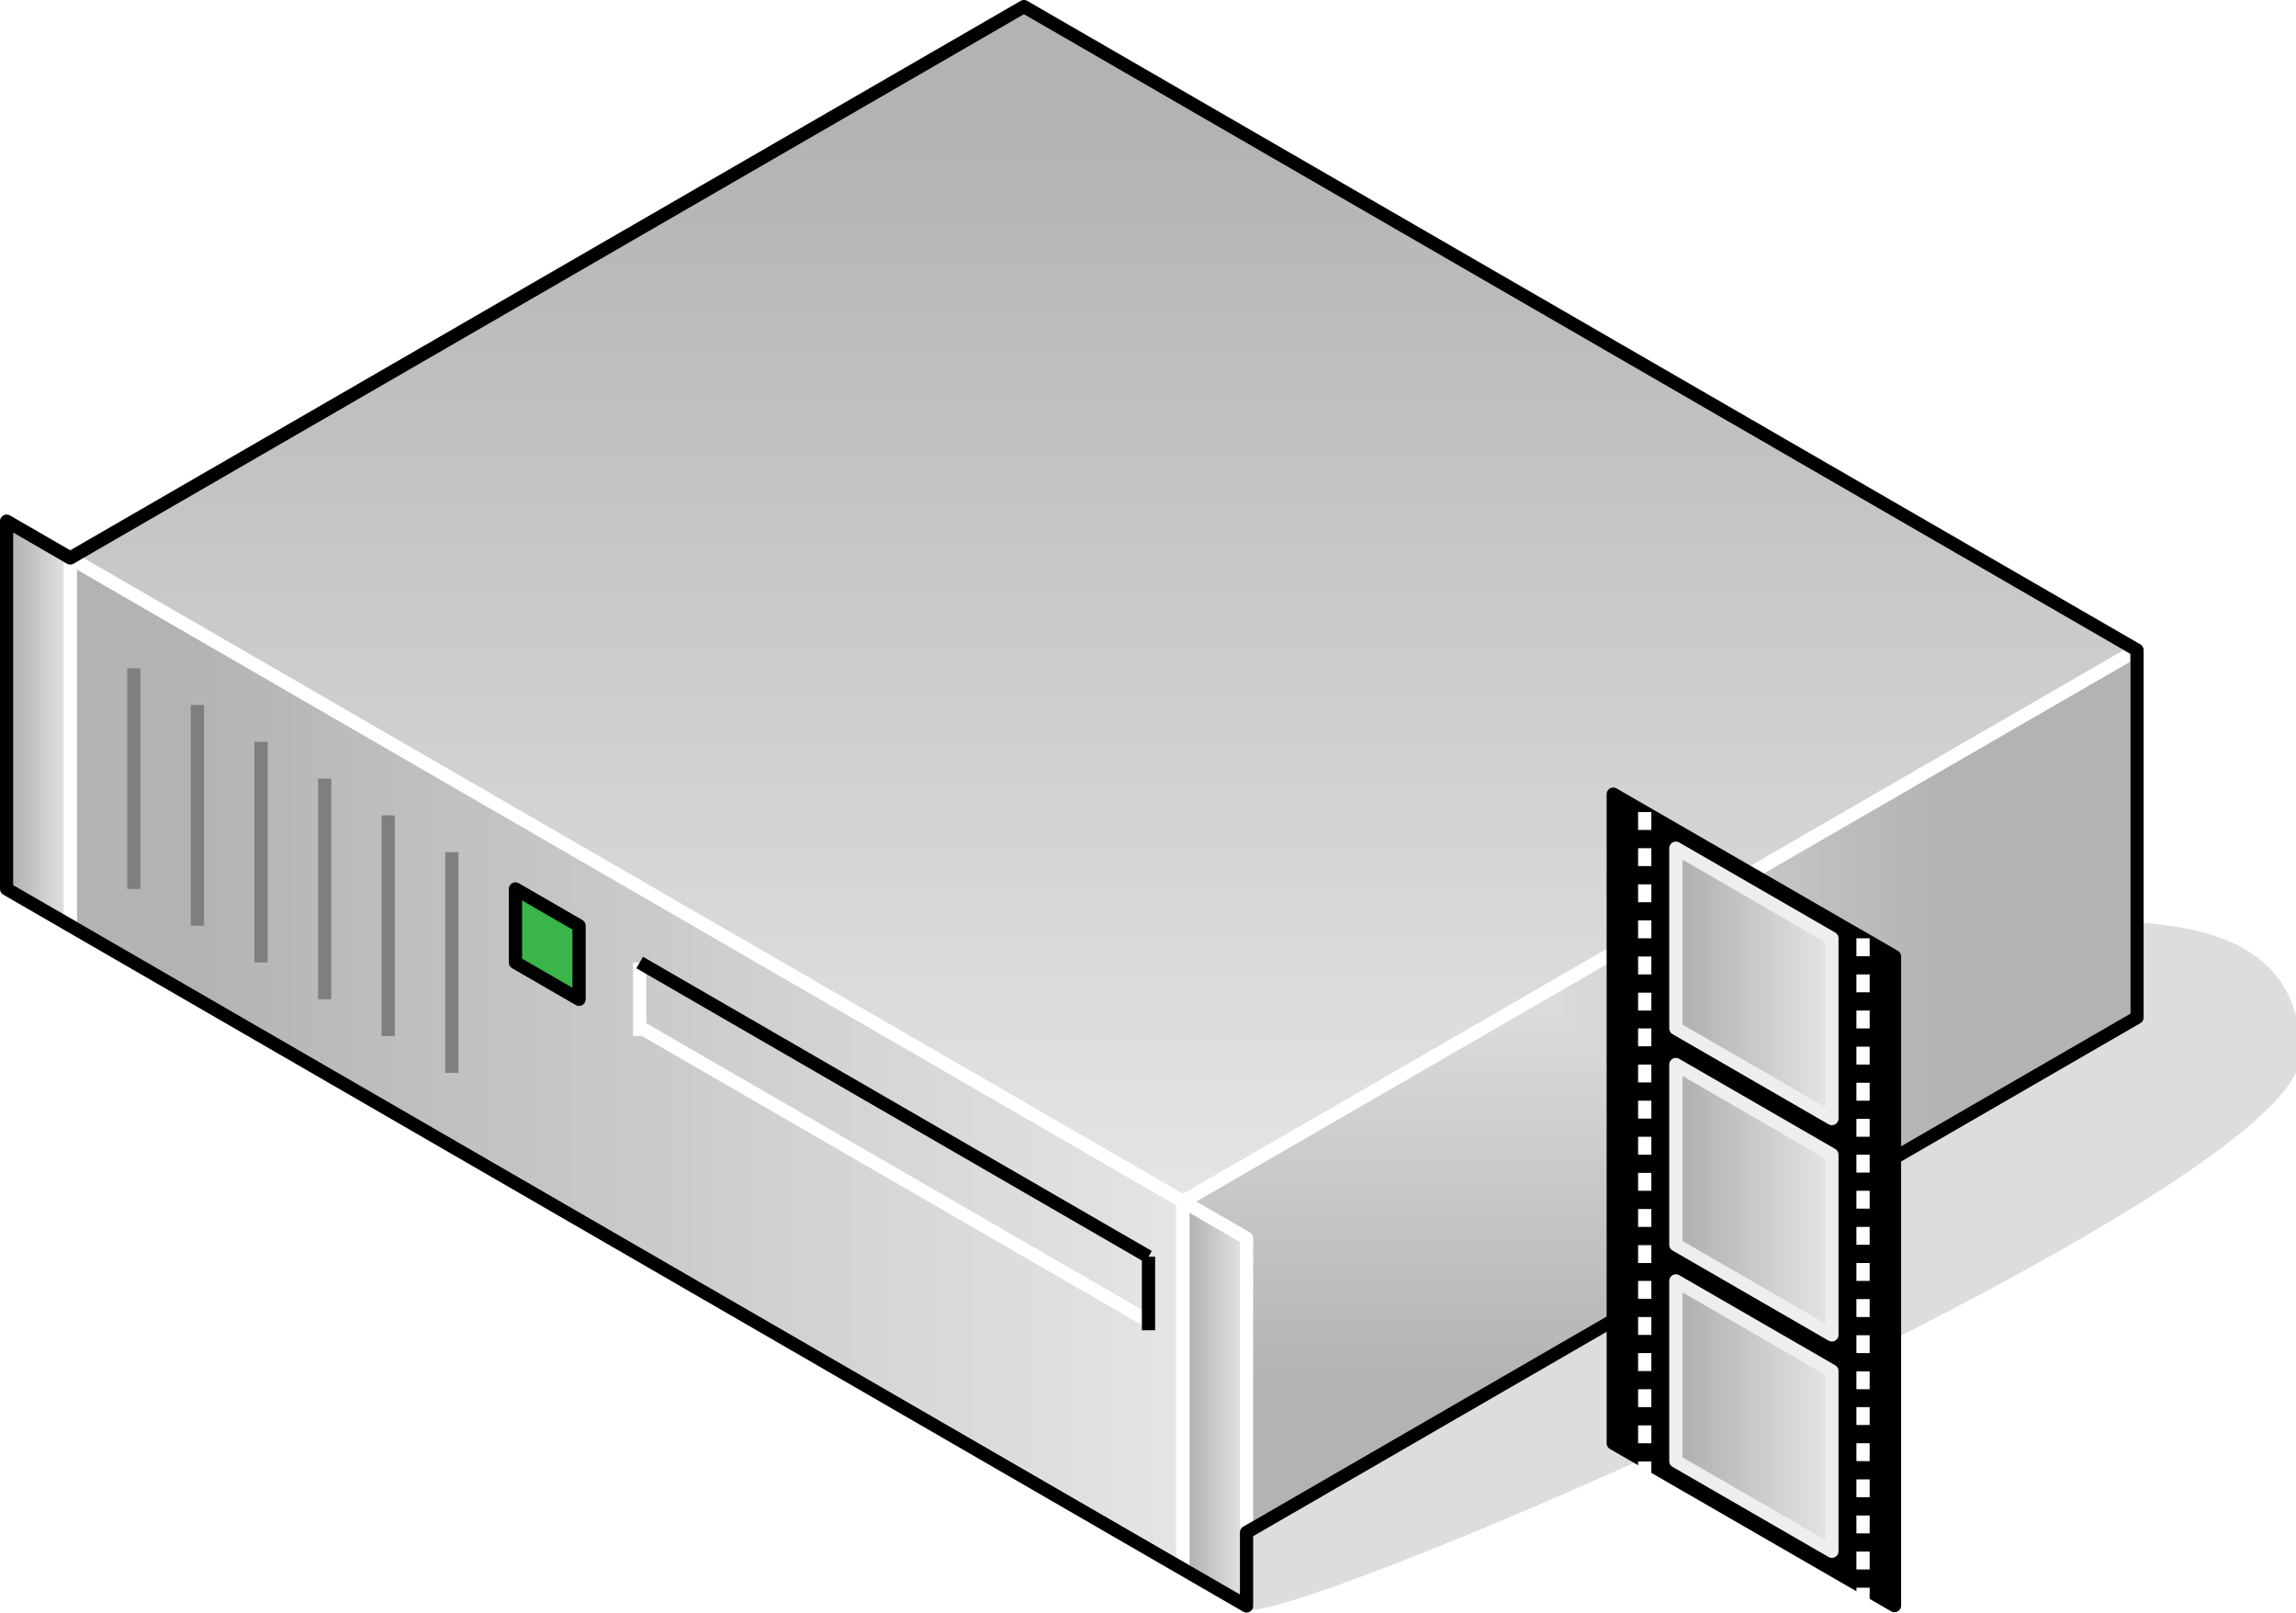 <?xml version="1.0" encoding="UTF-8"?>
<!DOCTYPE svg PUBLIC "-//W3C//DTD SVG 1.1//EN" "http://www.w3.org/Graphics/SVG/1.1/DTD/svg11.dtd">
<svg version="1.2" width="69.31mm" height="48.67mm" viewBox="-2605 978 6931 4867" preserveAspectRatio="xMidYMid" fill-rule="evenodd" stroke-width="28.222" stroke-linejoin="round" xmlns="http://www.w3.org/2000/svg" xmlns:ooo="http://xml.openoffice.org/svg/export" xmlns:xlink="http://www.w3.org/1999/xlink" xmlns:presentation="http://sun.com/xmlns/staroffice/presentation" xmlns:smil="http://www.w3.org/2001/SMIL20/" xmlns:anim="urn:oasis:names:tc:opendocument:xmlns:animation:1.0" xml:space="preserve">
 <defs class="ClipPathGroup">
  <clipPath id="presentation_clip_path" clipPathUnits="userSpaceOnUse">
   <rect x="-2605" y="978" width="6931" height="4867"/>
  </clipPath>
 </defs>
 <defs class="TextShapeIndex">
  <g ooo:slide="id1" ooo:id-list="id3 id4 id5 id6 id7 id8 id9 id10 id11 id12 id13 id14 id15 id16 id17 id18 id19 id20 id21 id22 id23 id24 id25 id26 id27 id28 id29 id30 id31 id32 id33 id34 id35 id36 id37 id38 id39 id40 id41 id42 id43 id44 id45 id46 id47 id48 id49 id50 id51 id52 id53 id54 id55 id56 id57 id58 id59 id60 id61 id62"/>
 </defs>
 <defs class="EmbeddedBulletChars">
  <g id="bullet-char-template(57356)" transform="scale(0,-0)">
   <path d="M 580,1141 L 1163,571 580,0 -4,571 580,1141 Z"/>
  </g>
  <g id="bullet-char-template(57354)" transform="scale(0,-0)">
   <path d="M 8,1128 L 1137,1128 1137,0 8,0 8,1128 Z"/>
  </g>
  <g id="bullet-char-template(10146)" transform="scale(0,-0)">
   <path d="M 174,0 L 602,739 174,1481 1456,739 174,0 Z M 1358,739 L 309,1346 659,739 1358,739 Z"/>
  </g>
  <g id="bullet-char-template(10132)" transform="scale(0,-0)">
   <path d="M 2015,739 L 1276,0 717,0 1260,543 174,543 174,936 1260,936 717,1481 1274,1481 2015,739 Z"/>
  </g>
  <g id="bullet-char-template(10007)" transform="scale(0,-0)">
   <path d="M 0,-2 C -7,14 -16,27 -25,37 L 356,567 C 262,823 215,952 215,954 215,979 228,992 255,992 264,992 276,990 289,987 310,991 331,999 354,1012 L 381,999 492,748 772,1049 836,1024 860,1049 C 881,1039 901,1025 922,1006 886,937 835,863 770,784 769,783 710,716 594,584 L 774,223 C 774,196 753,168 711,139 L 727,119 C 717,90 699,76 672,76 641,76 570,178 457,381 L 164,-76 C 142,-110 111,-127 72,-127 30,-127 9,-110 8,-76 1,-67 -2,-52 -2,-32 -2,-23 -1,-13 0,-2 Z"/>
  </g>
  <g id="bullet-char-template(10004)" transform="scale(0,-0)">
   <path d="M 285,-33 C 182,-33 111,30 74,156 52,228 41,333 41,471 41,549 55,616 82,672 116,743 169,778 240,778 293,778 328,747 346,684 L 369,508 C 377,444 397,411 428,410 L 1163,1116 C 1174,1127 1196,1133 1229,1133 1271,1133 1292,1118 1292,1087 L 1292,965 C 1292,929 1282,901 1262,881 L 442,47 C 390,-6 338,-33 285,-33 Z"/>
  </g>
  <g id="bullet-char-template(9679)" transform="scale(0,-0)">
   <path d="M 813,0 C 632,0 489,54 383,161 276,268 223,411 223,592 223,773 276,916 383,1023 489,1130 632,1184 813,1184 992,1184 1136,1130 1245,1023 1353,916 1407,772 1407,592 1407,412 1353,268 1245,161 1136,54 992,0 813,0 Z"/>
  </g>
  <g id="bullet-char-template(8226)" transform="scale(0,-0)">
   <path d="M 346,457 C 273,457 209,483 155,535 101,586 74,649 74,723 74,796 101,859 155,911 209,963 273,989 346,989 419,989 480,963 531,910 582,859 608,796 608,723 608,648 583,586 532,535 482,483 420,457 346,457 Z"/>
  </g>
  <g id="bullet-char-template(8211)" transform="scale(0,-0)">
   <path d="M -4,459 L 1135,459 1135,606 -4,606 -4,459 Z"/>
  </g>
 </defs>
 <defs class="TextEmbeddedBitmaps"/>
 <g class="SlideGroup">
  <g>
   <g id="id1" class="Slide" clip-path="url(#presentation_clip_path)">
    <g class="Page">
     <g class="Group">
      <g class="Group">
       <g class="com.sun.star.drawing.ClosedBezierShape">
        <g id="id3">
         <rect class="BoundingBox" stroke="none" fill="none" x="1155" y="3771" width="3173" height="2056"/>
         <path fill="rgb(221,221,221)" stroke="none" d="M 1159,5825 C 1422,5825 4326,4549 4326,4160 4326,3772 3918,3772 3654,3772 3654,3938 1063,4604 1159,5825 Z"/>
         <path fill="none" stroke="rgb(221,221,221)" d="M 1159,5825 C 1422,5825 4326,4549 4326,4160 4326,3772 3918,3772 3654,3772 3654,3938 1063,4604 1159,5825 Z"/>
        </g>
       </g>
       <g class="Group">
        <g class="com.sun.star.drawing.PolyPolygonShape">
         <g id="id4">
          <rect class="BoundingBox" stroke="none" fill="none" x="-2413" y="2642" width="3400" height="3092"/>
          <g>
           <defs>
            <linearGradient id="gradient1" x1="-2393" y1="4187" x2="966" y2="4187" gradientUnits="userSpaceOnUse">
             <stop offset="0.1" style="stop-color:rgb(179,179,179)"/>
             <stop offset="1" style="stop-color:rgb(229,229,229)"/>
            </linearGradient>
           </defs>
           <path style="fill:url(#gradient1)" d="M -2393,3772 L -2393,2662 966,4604 966,5713 -2393,3772 Z"/>
          </g>
          <path fill="none" stroke="rgb(255,255,255)" stroke-width="40" stroke-linejoin="round" d="M -2393,3772 L -2393,2662 966,4604 966,5713 -2393,3772 Z"/>
         </g>
        </g>
        <g class="com.sun.star.drawing.PolyPolygonShape">
         <g id="id5">
          <rect class="BoundingBox" stroke="none" fill="none" x="945" y="2920" width="2921" height="2815"/>
          <g>
           <defs>
            <pattern id="pattern1" x="966" y="2940" width="2880" height="2775" patternUnits="userSpaceOnUse">
             <g transform="translate(-966,-2940)">
              <path fill="rgb(179,179,179)" stroke="none" d="M 965,2939 L 3846,2939 3846,5715 965,5715 965,2939 Z M 417,2412 L 3240,2412 3240,5132 417,5132 417,2412 Z"/>
              <path fill="rgb(180,180,180)" stroke="none" d="M 417,2412 L 3240,2412 3240,5132 417,5132 417,2412 Z M 446,2440 L 3211,2440 3211,5104 446,5104 446,2440 Z"/>
              <path fill="rgb(181,181,181)" stroke="none" d="M 446,2440 L 3211,2440 3211,5104 446,5104 446,2440 Z M 475,2468 L 3182,2468 3182,5076 475,5076 475,2468 Z"/>
              <path fill="rgb(182,182,182)" stroke="none" d="M 475,2468 L 3182,2468 3182,5076 475,5076 475,2468 Z M 504,2496 L 3153,2496 3153,5048 504,5048 504,2496 Z"/>
              <path fill="rgb(183,183,183)" stroke="none" d="M 504,2496 L 3153,2496 3153,5048 504,5048 504,2496 Z M 533,2523 L 3124,2523 3124,5021 533,5021 533,2523 Z"/>
              <path fill="rgb(184,184,184)" stroke="none" d="M 533,2523 L 3124,2523 3124,5021 533,5021 533,2523 Z M 561,2551 L 3096,2551 3096,4993 561,4993 561,2551 Z"/>
              <path fill="rgb(185,185,185)" stroke="none" d="M 561,2551 L 3096,2551 3096,4993 561,4993 561,2551 Z M 590,2579 L 3067,2579 3067,4965 590,4965 590,2579 Z"/>
              <path fill="rgb(186,186,186)" stroke="none" d="M 590,2579 L 3067,2579 3067,4965 590,4965 590,2579 Z M 619,2607 L 3038,2607 3038,4937 619,4937 619,2607 Z"/>
              <path fill="rgb(187,187,187)" stroke="none" d="M 619,2607 L 3038,2607 3038,4937 619,4937 619,2607 Z M 648,2634 L 3009,2634 3009,4910 648,4910 648,2634 Z"/>
              <path fill="rgb(188,188,188)" stroke="none" d="M 648,2634 L 3009,2634 3009,4910 648,4910 648,2634 Z M 677,2662 L 2980,2662 2980,4882 677,4882 677,2662 Z"/>
              <path fill="rgb(189,189,189)" stroke="none" d="M 677,2662 L 2980,2662 2980,4882 677,4882 677,2662 Z M 706,2690 L 2951,2690 2951,4854 706,4854 706,2690 Z"/>
              <path fill="rgb(190,190,190)" stroke="none" d="M 706,2690 L 2951,2690 2951,4854 706,4854 706,2690 Z M 734,2718 L 2923,2718 2923,4826 734,4826 734,2718 Z"/>
              <path fill="rgb(191,191,191)" stroke="none" d="M 734,2718 L 2923,2718 2923,4826 734,4826 734,2718 Z M 763,2746 L 2894,2746 2894,4798 763,4798 763,2746 Z"/>
              <path fill="rgb(192,192,192)" stroke="none" d="M 763,2746 L 2894,2746 2894,4798 763,4798 763,2746 Z M 792,2773 L 2865,2773 2865,4771 792,4771 792,2773 Z"/>
              <path fill="rgb(193,193,193)" stroke="none" d="M 792,2773 L 2865,2773 2865,4771 792,4771 792,2773 Z M 821,2801 L 2836,2801 2836,4743 821,4743 821,2801 Z"/>
              <path fill="rgb(194,194,194)" stroke="none" d="M 821,2801 L 2836,2801 2836,4743 821,4743 821,2801 Z M 850,2829 L 2807,2829 2807,4715 850,4715 850,2829 Z"/>
              <path fill="rgb(195,195,195)" stroke="none" d="M 850,2829 L 2807,2829 2807,4715 850,4715 850,2829 Z M 878,2857 L 2779,2857 2779,4687 878,4687 878,2857 Z"/>
              <path fill="rgb(196,196,196)" stroke="none" d="M 878,2857 L 2779,2857 2779,4687 878,4687 878,2857 Z M 907,2884 L 2750,2884 2750,4660 907,4660 907,2884 Z"/>
              <path fill="rgb(197,197,197)" stroke="none" d="M 907,2884 L 2750,2884 2750,4660 907,4660 907,2884 Z M 936,2912 L 2721,2912 2721,4632 936,4632 936,2912 Z"/>
              <path fill="rgb(198,198,198)" stroke="none" d="M 936,2912 L 2721,2912 2721,4632 936,4632 936,2912 Z M 964,2939 L 2692,2939 2692,4604 964,4604 964,2939 Z"/>
              <path fill="rgb(199,199,199)" stroke="none" d="M 964,2939 L 2692,2939 2692,4604 964,4604 964,2939 Z M 993,2967 L 2663,2967 2663,4576 993,4576 993,2967 Z"/>
              <path fill="rgb(200,200,200)" stroke="none" d="M 993,2967 L 2663,2967 2663,4576 993,4576 993,2967 Z M 1022,2994 L 2634,2994 2634,4549 1022,4549 1022,2994 Z"/>
              <path fill="rgb(201,201,201)" stroke="none" d="M 1022,2994 L 2634,2994 2634,4549 1022,4549 1022,2994 Z M 1050,3022 L 2606,3022 2606,4521 1050,4521 1050,3022 Z"/>
              <path fill="rgb(202,202,202)" stroke="none" d="M 1050,3022 L 2606,3022 2606,4521 1050,4521 1050,3022 Z M 1079,3050 L 2577,3050 2577,4493 1079,4493 1079,3050 Z"/>
              <path fill="rgb(203,203,203)" stroke="none" d="M 1079,3050 L 2577,3050 2577,4493 1079,4493 1079,3050 Z M 1108,3078 L 2548,3078 2548,4465 1108,4465 1108,3078 Z"/>
              <path fill="rgb(204,204,204)" stroke="none" d="M 1108,3078 L 2548,3078 2548,4465 1108,4465 1108,3078 Z M 1137,3106 L 2519,3106 2519,4437 1137,4437 1137,3106 Z"/>
              <path fill="rgb(205,205,205)" stroke="none" d="M 1137,3106 L 2519,3106 2519,4437 1137,4437 1137,3106 Z M 1166,3133 L 2490,3133 2490,4410 1166,4410 1166,3133 Z"/>
              <path fill="rgb(206,206,206)" stroke="none" d="M 1166,3133 L 2490,3133 2490,4410 1166,4410 1166,3133 Z M 1194,3161 L 2462,3161 2462,4382 1194,4382 1194,3161 Z"/>
              <path fill="rgb(207,207,207)" stroke="none" d="M 1194,3161 L 2462,3161 2462,4382 1194,4382 1194,3161 Z M 1223,3189 L 2433,3189 2433,4354 1223,4354 1223,3189 Z"/>
              <path fill="rgb(208,208,208)" stroke="none" d="M 1223,3189 L 2433,3189 2433,4354 1223,4354 1223,3189 Z M 1252,3217 L 2404,3217 2404,4326 1252,4326 1252,3217 Z"/>
              <path fill="rgb(209,209,209)" stroke="none" d="M 1252,3217 L 2404,3217 2404,4326 1252,4326 1252,3217 Z M 1281,3244 L 2375,3244 2375,4299 1281,4299 1281,3244 Z"/>
              <path fill="rgb(210,210,210)" stroke="none" d="M 1281,3244 L 2375,3244 2375,4299 1281,4299 1281,3244 Z M 1310,3272 L 2346,3272 2346,4271 1310,4271 1310,3272 Z"/>
              <path fill="rgb(211,211,211)" stroke="none" d="M 1310,3272 L 2346,3272 2346,4271 1310,4271 1310,3272 Z M 1339,3300 L 2317,3300 2317,4243 1339,4243 1339,3300 Z"/>
              <path fill="rgb(212,212,212)" stroke="none" d="M 1339,3300 L 2317,3300 2317,4243 1339,4243 1339,3300 Z M 1367,3328 L 2289,3328 2289,4215 1367,4215 1367,3328 Z"/>
              <path fill="rgb(213,213,213)" stroke="none" d="M 1367,3328 L 2289,3328 2289,4215 1367,4215 1367,3328 Z M 1396,3355 L 2260,3355 2260,4188 1396,4188 1396,3355 Z"/>
              <path fill="rgb(214,214,214)" stroke="none" d="M 1396,3355 L 2260,3355 2260,4188 1396,4188 1396,3355 Z M 1425,3383 L 2231,3383 2231,4160 1425,4160 1425,3383 Z"/>
              <path fill="rgb(215,215,215)" stroke="none" d="M 1425,3383 L 2231,3383 2231,4160 1425,4160 1425,3383 Z M 1454,3411 L 2202,3411 2202,4132 1454,4132 1454,3411 Z"/>
              <path fill="rgb(216,216,216)" stroke="none" d="M 1454,3411 L 2202,3411 2202,4132 1454,4132 1454,3411 Z M 1483,3439 L 2173,3439 2173,4104 1483,4104 1483,3439 Z"/>
              <path fill="rgb(217,217,217)" stroke="none" d="M 1483,3439 L 2173,3439 2173,4104 1483,4104 1483,3439 Z M 1511,3467 L 2145,3467 2145,4076 1511,4076 1511,3467 Z"/>
              <path fill="rgb(218,218,218)" stroke="none" d="M 1511,3467 L 2145,3467 2145,4076 1511,4076 1511,3467 Z M 1540,3494 L 2116,3494 2116,4049 1540,4049 1540,3494 Z"/>
              <path fill="rgb(219,219,219)" stroke="none" d="M 1540,3494 L 2116,3494 2116,4049 1540,4049 1540,3494 Z M 1569,3522 L 2087,3522 2087,4021 1569,4021 1569,3522 Z"/>
              <path fill="rgb(220,220,220)" stroke="none" d="M 1569,3522 L 2087,3522 2087,4021 1569,4021 1569,3522 Z M 1598,3550 L 2058,3550 2058,3993 1598,3993 1598,3550 Z"/>
              <path fill="rgb(221,221,221)" stroke="none" d="M 1598,3550 L 2058,3550 2058,3993 1598,3993 1598,3550 Z M 1627,3578 L 2029,3578 2029,3965 1627,3965 1627,3578 Z"/>
              <path fill="rgb(222,222,222)" stroke="none" d="M 1627,3578 L 2029,3578 2029,3965 1627,3965 1627,3578 Z M 1656,3605 L 2000,3605 2000,3938 1656,3938 1656,3605 Z"/>
              <path fill="rgb(223,223,223)" stroke="none" d="M 1656,3605 L 2000,3605 2000,3938 1656,3938 1656,3605 Z M 1684,3633 L 1972,3633 1972,3910 1684,3910 1684,3633 Z"/>
              <path fill="rgb(224,224,224)" stroke="none" d="M 1684,3633 L 1972,3633 1972,3910 1684,3910 1684,3633 Z M 1713,3661 L 1943,3661 1943,3882 1713,3882 1713,3661 Z"/>
              <path fill="rgb(225,225,225)" stroke="none" d="M 1713,3661 L 1943,3661 1943,3882 1713,3882 1713,3661 Z M 1742,3689 L 1914,3689 1914,3854 1742,3854 1742,3689 Z"/>
              <path fill="rgb(226,226,226)" stroke="none" d="M 1742,3689 L 1914,3689 1914,3854 1742,3854 1742,3689 Z M 1771,3716 L 1885,3716 1885,3827 1771,3827 1771,3716 Z"/>
              <path fill="rgb(227,227,227)" stroke="none" d="M 1771,3716 L 1885,3716 1885,3827 1771,3827 1771,3716 Z M 1800,3744 L 1856,3744 1856,3799 1800,3799 1800,3744 Z"/>
              <path fill="rgb(229,229,229)" stroke="none" d="M 1800,3744 L 1856,3744 1856,3799 1800,3799 1800,3744 Z"/>
             </g>
            </pattern>
           </defs>
           <path style="fill:url(#pattern1)" d="M 966,5714 L 966,4604 3845,2940 3845,4050 966,5714 Z"/>
          </g>
          <path fill="none" stroke="rgb(255,255,255)" stroke-width="40" stroke-linejoin="round" d="M 966,5714 L 966,4604 3845,2940 3845,4050 966,5714 Z"/>
         </g>
        </g>
        <g class="com.sun.star.drawing.PolyPolygonShape">
         <g id="id6">
          <rect class="BoundingBox" stroke="none" fill="none" x="-2413" y="978" width="6280" height="3648"/>
          <g>
           <defs>
            <linearGradient id="gradient2" x1="726" y1="998" x2="726" y2="4604" gradientUnits="userSpaceOnUse">
             <stop offset="0.1" style="stop-color:rgb(179,179,179)"/>
             <stop offset="1" style="stop-color:rgb(229,229,229)"/>
            </linearGradient>
           </defs>
           <path style="fill:url(#gradient2)" d="M 966,4604 L -2393,2662 486,998 3846,2940 966,4604 Z"/>
          </g>
          <path fill="none" stroke="rgb(255,255,255)" stroke-width="40" stroke-linejoin="round" d="M 966,4604 L -2393,2662 486,998 3846,2940 966,4604 Z"/>
         </g>
        </g>
        <g class="com.sun.star.drawing.LineShape">
         <g id="id7">
          <rect class="BoundingBox" stroke="none" fill="none" x="-1261" y="3530" width="41" height="707"/>
          <path fill="none" stroke="rgb(127,127,127)" stroke-width="40" stroke-linejoin="round" d="M -1241,3550 L -1241,4216"/>
         </g>
        </g>
        <g class="com.sun.star.drawing.LineShape">
         <g id="id8">
          <rect class="BoundingBox" stroke="none" fill="none" x="-686" y="4063" width="1578" height="929"/>
          <path fill="none" stroke="rgb(255,255,255)" stroke-width="40" stroke-linejoin="round" d="M 871,4971 L -665,4083"/>
         </g>
        </g>
        <g class="com.sun.star.drawing.LineShape">
         <g id="id9">
          <rect class="BoundingBox" stroke="none" fill="none" x="-694" y="3863" width="41" height="263"/>
          <path fill="none" stroke="rgb(255,255,255)" stroke-width="40" stroke-linejoin="round" d="M -674,3883 L -674,4105"/>
         </g>
        </g>
        <g class="com.sun.star.drawing.LineShape">
         <g id="id10">
          <rect class="BoundingBox" stroke="none" fill="none" x="842" y="4751" width="41" height="263"/>
          <path fill="none" stroke="rgb(0,0,0)" stroke-width="40" stroke-linejoin="round" d="M 862,4771 L 862,4993"/>
         </g>
        </g>
        <g class="com.sun.star.drawing.LineShape">
         <g id="id11">
          <rect class="BoundingBox" stroke="none" fill="none" x="-695" y="3863" width="1578" height="929"/>
          <path fill="none" stroke="rgb(0,0,0)" stroke-width="40" stroke-linejoin="round" d="M 862,4771 L -674,3883"/>
         </g>
        </g>
        <g class="com.sun.star.drawing.PolyPolygonShape">
         <g id="id12">
          <rect class="BoundingBox" stroke="none" fill="none" x="-1069" y="3641" width="234" height="374"/>
          <path fill="rgb(57,181,74)" stroke="none" d="M -1049,3883 L -1049,3661 -857,3772 -857,3994 -1049,3883 Z"/>
          <path fill="none" stroke="rgb(0,0,0)" stroke-width="40" stroke-linejoin="round" d="M -1049,3883 L -1049,3661 -857,3772 -857,3994 -1049,3883 Z"/>
         </g>
        </g>
        <g class="com.sun.star.drawing.LineShape">
         <g id="id13">
          <rect class="BoundingBox" stroke="none" fill="none" x="-1453" y="3419" width="41" height="707"/>
          <path fill="none" stroke="rgb(127,127,127)" stroke-width="40" stroke-linejoin="round" d="M -1433,3439 L -1433,4105"/>
         </g>
        </g>
        <g class="com.sun.star.drawing.LineShape">
         <g id="id14">
          <rect class="BoundingBox" stroke="none" fill="none" x="-1645" y="3308" width="41" height="707"/>
          <path fill="none" stroke="rgb(127,127,127)" stroke-width="40" stroke-linejoin="round" d="M -1625,3328 L -1625,3994"/>
         </g>
        </g>
        <g class="com.sun.star.drawing.LineShape">
         <g id="id15">
          <rect class="BoundingBox" stroke="none" fill="none" x="-1837" y="3197" width="41" height="707"/>
          <path fill="none" stroke="rgb(127,127,127)" stroke-width="40" stroke-linejoin="round" d="M -1817,3217 L -1817,3883"/>
         </g>
        </g>
        <g class="com.sun.star.drawing.LineShape">
         <g id="id16">
          <rect class="BoundingBox" stroke="none" fill="none" x="-2029" y="3086" width="41" height="707"/>
          <path fill="none" stroke="rgb(127,127,127)" stroke-width="40" stroke-linejoin="round" d="M -2009,3106 L -2009,3772"/>
         </g>
        </g>
        <g class="com.sun.star.drawing.LineShape">
         <g id="id17">
          <rect class="BoundingBox" stroke="none" fill="none" x="-2221" y="2975" width="41" height="707"/>
          <path fill="none" stroke="rgb(127,127,127)" stroke-width="40" stroke-linejoin="round" d="M -2201,2995 L -2201,3661"/>
         </g>
        </g>
        <g class="com.sun.star.drawing.PolyPolygonShape">
         <g id="id18">
          <rect class="BoundingBox" stroke="none" fill="none" x="-2605" y="2531" width="233" height="1262"/>
          <g>
           <defs>
            <linearGradient id="gradient3" x1="-2585" y1="3161" x2="-2392" y2="3161" gradientUnits="userSpaceOnUse">
             <stop offset="0.1" style="stop-color:rgb(179,179,179)"/>
             <stop offset="1" style="stop-color:rgb(229,229,229)"/>
            </linearGradient>
           </defs>
           <path style="fill:url(#gradient3)" d="M -2585,3661 L -2585,2551 -2393,2662 -2393,3772 -2585,3661 Z"/>
          </g>
          <path fill="none" stroke="rgb(255,255,255)" stroke-width="40" stroke-linejoin="round" d="M -2585,3661 L -2585,2551 -2393,2662 -2393,3772 -2585,3661 Z"/>
         </g>
        </g>
        <g class="com.sun.star.drawing.PolyPolygonShape">
         <g id="id19">
          <rect class="BoundingBox" stroke="none" fill="none" x="946" y="4584" width="233" height="1262"/>
          <g>
           <defs>
            <linearGradient id="gradient4" x1="966" y1="5214" x2="1159" y2="5214" gradientUnits="userSpaceOnUse">
             <stop offset="0.1" style="stop-color:rgb(179,179,179)"/>
             <stop offset="1" style="stop-color:rgb(229,229,229)"/>
            </linearGradient>
           </defs>
           <path style="fill:url(#gradient4)" d="M 966,5714 L 966,4604 1158,4715 1158,5825 966,5714 Z"/>
          </g>
          <path fill="none" stroke="rgb(255,255,255)" stroke-width="40" stroke-linejoin="round" d="M 966,5714 L 966,4604 1158,4715 1158,5825 966,5714 Z"/>
         </g>
        </g>
        <g class="com.sun.star.drawing.PolyPolygonShape">
         <g id="id20">
          <rect class="BoundingBox" stroke="none" fill="none" x="-2605" y="978" width="6472" height="4868"/>
          <path fill="none" stroke="rgb(0,0,0)" stroke-width="40" stroke-linejoin="round" d="M -2585,3661 L -2585,2551 -2393,2662 486,998 3846,2940 3846,4049 1158,5603 1158,5825 -2585,3661 Z"/>
         </g>
        </g>
       </g>
      </g>
      <g class="Group">
       <g class="com.sun.star.drawing.PolyPolygonShape">
        <g id="id21">
         <rect class="BoundingBox" stroke="none" fill="none" x="2245" y="3355" width="890" height="2490"/>
         <path fill="rgb(0,0,0)" stroke="none" d="M 2265,5334 L 2265,3375 3114,3865 3114,5824 2265,5334 Z"/>
         <path fill="none" stroke="rgb(0,0,0)" stroke-width="40" stroke-linejoin="round" d="M 2265,5334 L 2265,3375 3114,3865 3114,5824 2265,5334 Z"/>
        </g>
       </g>
       <g class="com.sun.star.drawing.PolyPolygonShape">
        <g id="id22">
         <rect class="BoundingBox" stroke="none" fill="none" x="2434" y="4824" width="512" height="857"/>
         <g>
          <defs>
           <linearGradient id="gradient5" x1="2452" y1="5252" x2="2926" y2="5252" gradientUnits="userSpaceOnUse">
            <stop offset="0.1" style="stop-color:rgb(179,179,179)"/>
            <stop offset="1" style="stop-color:rgb(229,229,229)"/>
           </linearGradient>
          </defs>
          <path style="fill:url(#gradient5)" d="M 2925,5116 L 2925,5660 2454,5388 2454,4844 2925,5116 Z"/>
         </g>
         <path fill="none" stroke="rgb(238,238,238)" stroke-width="40" stroke-linejoin="round" d="M 2925,5116 L 2925,5660 2454,5388 2454,4844 2925,5116 Z"/>
        </g>
       </g>
       <g class="com.sun.star.drawing.LineShape">
        <g id="id23">
         <rect class="BoundingBox" stroke="none" fill="none" x="2999" y="5641" width="41" height="95"/>
         <path fill="none" stroke="rgb(255,255,255)" stroke-width="40" stroke-linejoin="round" d="M 3019,5661 L 3019,5715"/>
        </g>
       </g>
       <g class="com.sun.star.drawing.LineShape">
        <g id="id24">
         <rect class="BoundingBox" stroke="none" fill="none" x="2999" y="5532" width="41" height="95"/>
         <path fill="none" stroke="rgb(255,255,255)" stroke-width="40" stroke-linejoin="round" d="M 3019,5552 L 3019,5606"/>
        </g>
       </g>
       <g class="com.sun.star.drawing.LineShape">
        <g id="id25">
         <rect class="BoundingBox" stroke="none" fill="none" x="2999" y="5423" width="41" height="95"/>
         <path fill="none" stroke="rgb(255,255,255)" stroke-width="40" stroke-linejoin="round" d="M 3019,5443 L 3019,5497"/>
        </g>
       </g>
       <g class="com.sun.star.drawing.LineShape">
        <g id="id26">
         <rect class="BoundingBox" stroke="none" fill="none" x="2999" y="5314" width="41" height="95"/>
         <path fill="none" stroke="rgb(255,255,255)" stroke-width="40" stroke-linejoin="round" d="M 3019,5334 L 3019,5388"/>
        </g>
       </g>
       <g class="com.sun.star.drawing.LineShape">
        <g id="id27">
         <rect class="BoundingBox" stroke="none" fill="none" x="2999" y="5205" width="41" height="95"/>
         <path fill="none" stroke="rgb(255,255,255)" stroke-width="40" stroke-linejoin="round" d="M 3019,5225 L 3019,5279"/>
        </g>
       </g>
       <g class="com.sun.star.drawing.LineShape">
        <g id="id28">
         <rect class="BoundingBox" stroke="none" fill="none" x="2999" y="5097" width="41" height="95"/>
         <path fill="none" stroke="rgb(255,255,255)" stroke-width="40" stroke-linejoin="round" d="M 3019,5117 L 3019,5171"/>
        </g>
       </g>
       <g class="com.sun.star.drawing.LineShape">
        <g id="id29">
         <rect class="BoundingBox" stroke="none" fill="none" x="2999" y="4988" width="41" height="95"/>
         <path fill="none" stroke="rgb(255,255,255)" stroke-width="40" stroke-linejoin="round" d="M 3019,5008 L 3019,5062"/>
        </g>
       </g>
       <g class="com.sun.star.drawing.LineShape">
        <g id="id30">
         <rect class="BoundingBox" stroke="none" fill="none" x="2999" y="4879" width="41" height="95"/>
         <path fill="none" stroke="rgb(255,255,255)" stroke-width="40" stroke-linejoin="round" d="M 3019,4899 L 3019,4953"/>
        </g>
       </g>
       <g class="com.sun.star.drawing.LineShape">
        <g id="id31">
         <rect class="BoundingBox" stroke="none" fill="none" x="2999" y="4770" width="41" height="95"/>
         <path fill="none" stroke="rgb(255,255,255)" stroke-width="40" stroke-linejoin="round" d="M 3019,4790 L 3019,4844"/>
        </g>
       </g>
       <g class="com.sun.star.drawing.LineShape">
        <g id="id32">
         <rect class="BoundingBox" stroke="none" fill="none" x="2999" y="4661" width="41" height="95"/>
         <path fill="none" stroke="rgb(255,255,255)" stroke-width="40" stroke-linejoin="round" d="M 3019,4681 L 3019,4735"/>
        </g>
       </g>
       <g class="com.sun.star.drawing.LineShape">
        <g id="id33">
         <rect class="BoundingBox" stroke="none" fill="none" x="2999" y="4552" width="41" height="95"/>
         <path fill="none" stroke="rgb(255,255,255)" stroke-width="40" stroke-linejoin="round" d="M 3019,4572 L 3019,4626"/>
        </g>
       </g>
       <g class="com.sun.star.drawing.LineShape">
        <g id="id34">
         <rect class="BoundingBox" stroke="none" fill="none" x="2999" y="4443" width="41" height="95"/>
         <path fill="none" stroke="rgb(255,255,255)" stroke-width="40" stroke-linejoin="round" d="M 3019,4463 L 3019,4517"/>
        </g>
       </g>
       <g class="com.sun.star.drawing.LineShape">
        <g id="id35">
         <rect class="BoundingBox" stroke="none" fill="none" x="2999" y="4335" width="41" height="95"/>
         <path fill="none" stroke="rgb(255,255,255)" stroke-width="40" stroke-linejoin="round" d="M 3019,4355 L 3019,4409"/>
        </g>
       </g>
       <g class="com.sun.star.drawing.LineShape">
        <g id="id36">
         <rect class="BoundingBox" stroke="none" fill="none" x="2999" y="4226" width="41" height="95"/>
         <path fill="none" stroke="rgb(255,255,255)" stroke-width="40" stroke-linejoin="round" d="M 3019,4246 L 3019,4300"/>
        </g>
       </g>
       <g class="com.sun.star.drawing.LineShape">
        <g id="id37">
         <rect class="BoundingBox" stroke="none" fill="none" x="2999" y="4117" width="41" height="95"/>
         <path fill="none" stroke="rgb(255,255,255)" stroke-width="40" stroke-linejoin="round" d="M 3019,4137 L 3019,4191"/>
        </g>
       </g>
       <g class="com.sun.star.drawing.LineShape">
        <g id="id38">
         <rect class="BoundingBox" stroke="none" fill="none" x="2999" y="4008" width="41" height="95"/>
         <path fill="none" stroke="rgb(255,255,255)" stroke-width="40" stroke-linejoin="round" d="M 3019,4028 L 3019,4082"/>
        </g>
       </g>
       <g class="com.sun.star.drawing.PolyPolygonShape">
        <g id="id39">
         <rect class="BoundingBox" stroke="none" fill="none" x="2434" y="4171" width="512" height="857"/>
         <g>
          <defs>
           <linearGradient id="gradient6" x1="2452" y1="4599" x2="2926" y2="4599" gradientUnits="userSpaceOnUse">
            <stop offset="0.1" style="stop-color:rgb(179,179,179)"/>
            <stop offset="1" style="stop-color:rgb(229,229,229)"/>
           </linearGradient>
          </defs>
          <path style="fill:url(#gradient6)" d="M 2925,4463 L 2925,5007 2454,4735 2454,4191 2925,4463 Z"/>
         </g>
         <path fill="none" stroke="rgb(238,238,238)" stroke-width="40" stroke-linejoin="round" d="M 2925,4463 L 2925,5007 2454,4735 2454,4191 2925,4463 Z"/>
        </g>
       </g>
       <g class="com.sun.star.drawing.PolyPolygonShape">
        <g id="id40">
         <rect class="BoundingBox" stroke="none" fill="none" x="2434" y="3518" width="512" height="857"/>
         <g>
          <defs>
           <linearGradient id="gradient7" x1="2452" y1="3946" x2="2926" y2="3946" gradientUnits="userSpaceOnUse">
            <stop offset="0.1" style="stop-color:rgb(179,179,179)"/>
            <stop offset="1" style="stop-color:rgb(229,229,229)"/>
           </linearGradient>
          </defs>
          <path style="fill:url(#gradient7)" d="M 2925,3810 L 2925,4354 2454,4082 2454,3538 2925,3810 Z"/>
         </g>
         <path fill="none" stroke="rgb(238,238,238)" stroke-width="40" stroke-linejoin="round" d="M 2925,3810 L 2925,4354 2454,4082 2454,3538 2925,3810 Z"/>
        </g>
       </g>
       <g class="com.sun.star.drawing.LineShape">
        <g id="id41">
         <rect class="BoundingBox" stroke="none" fill="none" x="2999" y="3899" width="41" height="95"/>
         <path fill="none" stroke="rgb(255,255,255)" stroke-width="40" stroke-linejoin="round" d="M 3019,3919 L 3019,3973"/>
        </g>
       </g>
       <g class="com.sun.star.drawing.LineShape">
        <g id="id42">
         <rect class="BoundingBox" stroke="none" fill="none" x="2999" y="3790" width="41" height="95"/>
         <path fill="none" stroke="rgb(255,255,255)" stroke-width="40" stroke-linejoin="round" d="M 3019,3810 L 3019,3864"/>
        </g>
       </g>
       <g class="com.sun.star.drawing.LineShape">
        <g id="id43">
         <rect class="BoundingBox" stroke="none" fill="none" x="2999" y="5750" width="41" height="95"/>
         <path fill="none" stroke="rgb(255,255,255)" stroke-width="40" stroke-linejoin="round" d="M 3019,5770 L 3019,5824"/>
        </g>
       </g>
       <g class="com.sun.star.drawing.LineShape">
        <g id="id44">
         <rect class="BoundingBox" stroke="none" fill="none" x="2340" y="5260" width="41" height="95"/>
         <path fill="none" stroke="rgb(255,255,255)" stroke-width="40" stroke-linejoin="round" d="M 2360,5280 L 2360,5334"/>
        </g>
       </g>
       <g class="com.sun.star.drawing.LineShape">
        <g id="id45">
         <rect class="BoundingBox" stroke="none" fill="none" x="2340" y="5151" width="41" height="95"/>
         <path fill="none" stroke="rgb(255,255,255)" stroke-width="40" stroke-linejoin="round" d="M 2360,5171 L 2360,5225"/>
        </g>
       </g>
       <g class="com.sun.star.drawing.LineShape">
        <g id="id46">
         <rect class="BoundingBox" stroke="none" fill="none" x="2340" y="5042" width="41" height="95"/>
         <path fill="none" stroke="rgb(255,255,255)" stroke-width="40" stroke-linejoin="round" d="M 2360,5062 L 2360,5116"/>
        </g>
       </g>
       <g class="com.sun.star.drawing.LineShape">
        <g id="id47">
         <rect class="BoundingBox" stroke="none" fill="none" x="2340" y="4933" width="41" height="95"/>
         <path fill="none" stroke="rgb(255,255,255)" stroke-width="40" stroke-linejoin="round" d="M 2360,4953 L 2360,5007"/>
        </g>
       </g>
       <g class="com.sun.star.drawing.LineShape">
        <g id="id48">
         <rect class="BoundingBox" stroke="none" fill="none" x="2340" y="4824" width="41" height="95"/>
         <path fill="none" stroke="rgb(255,255,255)" stroke-width="40" stroke-linejoin="round" d="M 2360,4844 L 2360,4898"/>
        </g>
       </g>
       <g class="com.sun.star.drawing.LineShape">
        <g id="id49">
         <rect class="BoundingBox" stroke="none" fill="none" x="2340" y="4716" width="41" height="95"/>
         <path fill="none" stroke="rgb(255,255,255)" stroke-width="40" stroke-linejoin="round" d="M 2360,4736 L 2360,4790"/>
        </g>
       </g>
       <g class="com.sun.star.drawing.LineShape">
        <g id="id50">
         <rect class="BoundingBox" stroke="none" fill="none" x="2340" y="4607" width="41" height="95"/>
         <path fill="none" stroke="rgb(255,255,255)" stroke-width="40" stroke-linejoin="round" d="M 2360,4627 L 2360,4681"/>
        </g>
       </g>
       <g class="com.sun.star.drawing.LineShape">
        <g id="id51">
         <rect class="BoundingBox" stroke="none" fill="none" x="2340" y="4498" width="41" height="95"/>
         <path fill="none" stroke="rgb(255,255,255)" stroke-width="40" stroke-linejoin="round" d="M 2360,4518 L 2360,4572"/>
        </g>
       </g>
       <g class="com.sun.star.drawing.LineShape">
        <g id="id52">
         <rect class="BoundingBox" stroke="none" fill="none" x="2340" y="4389" width="41" height="95"/>
         <path fill="none" stroke="rgb(255,255,255)" stroke-width="40" stroke-linejoin="round" d="M 2360,4409 L 2360,4463"/>
        </g>
       </g>
       <g class="com.sun.star.drawing.LineShape">
        <g id="id53">
         <rect class="BoundingBox" stroke="none" fill="none" x="2340" y="4280" width="41" height="95"/>
         <path fill="none" stroke="rgb(255,255,255)" stroke-width="40" stroke-linejoin="round" d="M 2360,4300 L 2360,4354"/>
        </g>
       </g>
       <g class="com.sun.star.drawing.LineShape">
        <g id="id54">
         <rect class="BoundingBox" stroke="none" fill="none" x="2340" y="4171" width="41" height="95"/>
         <path fill="none" stroke="rgb(255,255,255)" stroke-width="40" stroke-linejoin="round" d="M 2360,4191 L 2360,4245"/>
        </g>
       </g>
       <g class="com.sun.star.drawing.LineShape">
        <g id="id55">
         <rect class="BoundingBox" stroke="none" fill="none" x="2340" y="4062" width="41" height="95"/>
         <path fill="none" stroke="rgb(255,255,255)" stroke-width="40" stroke-linejoin="round" d="M 2360,4082 L 2360,4136"/>
        </g>
       </g>
       <g class="com.sun.star.drawing.LineShape">
        <g id="id56">
         <rect class="BoundingBox" stroke="none" fill="none" x="2340" y="3954" width="41" height="95"/>
         <path fill="none" stroke="rgb(255,255,255)" stroke-width="40" stroke-linejoin="round" d="M 2360,3974 L 2360,4028"/>
        </g>
       </g>
       <g class="com.sun.star.drawing.LineShape">
        <g id="id57">
         <rect class="BoundingBox" stroke="none" fill="none" x="2340" y="3845" width="41" height="95"/>
         <path fill="none" stroke="rgb(255,255,255)" stroke-width="40" stroke-linejoin="round" d="M 2360,3865 L 2360,3919"/>
        </g>
       </g>
       <g class="com.sun.star.drawing.LineShape">
        <g id="id58">
         <rect class="BoundingBox" stroke="none" fill="none" x="2340" y="3736" width="41" height="95"/>
         <path fill="none" stroke="rgb(255,255,255)" stroke-width="40" stroke-linejoin="round" d="M 2360,3756 L 2360,3810"/>
        </g>
       </g>
       <g class="com.sun.star.drawing.LineShape">
        <g id="id59">
         <rect class="BoundingBox" stroke="none" fill="none" x="2340" y="3627" width="41" height="95"/>
         <path fill="none" stroke="rgb(255,255,255)" stroke-width="40" stroke-linejoin="round" d="M 2360,3647 L 2360,3701"/>
        </g>
       </g>
       <g class="com.sun.star.drawing.LineShape">
        <g id="id60">
         <rect class="BoundingBox" stroke="none" fill="none" x="2340" y="3518" width="41" height="95"/>
         <path fill="none" stroke="rgb(255,255,255)" stroke-width="40" stroke-linejoin="round" d="M 2360,3538 L 2360,3592"/>
        </g>
       </g>
       <g class="com.sun.star.drawing.LineShape">
        <g id="id61">
         <rect class="BoundingBox" stroke="none" fill="none" x="2340" y="3409" width="41" height="95"/>
         <path fill="none" stroke="rgb(255,255,255)" stroke-width="40" stroke-linejoin="round" d="M 2360,3429 L 2360,3483"/>
        </g>
       </g>
       <g class="com.sun.star.drawing.LineShape">
        <g id="id62">
         <rect class="BoundingBox" stroke="none" fill="none" x="2340" y="5369" width="41" height="95"/>
         <path fill="none" stroke="rgb(255,255,255)" stroke-width="40" stroke-linejoin="round" d="M 2360,5389 L 2360,5443"/>
        </g>
       </g>
      </g>
     </g>
    </g>
   </g>
  </g>
 </g>
</svg>